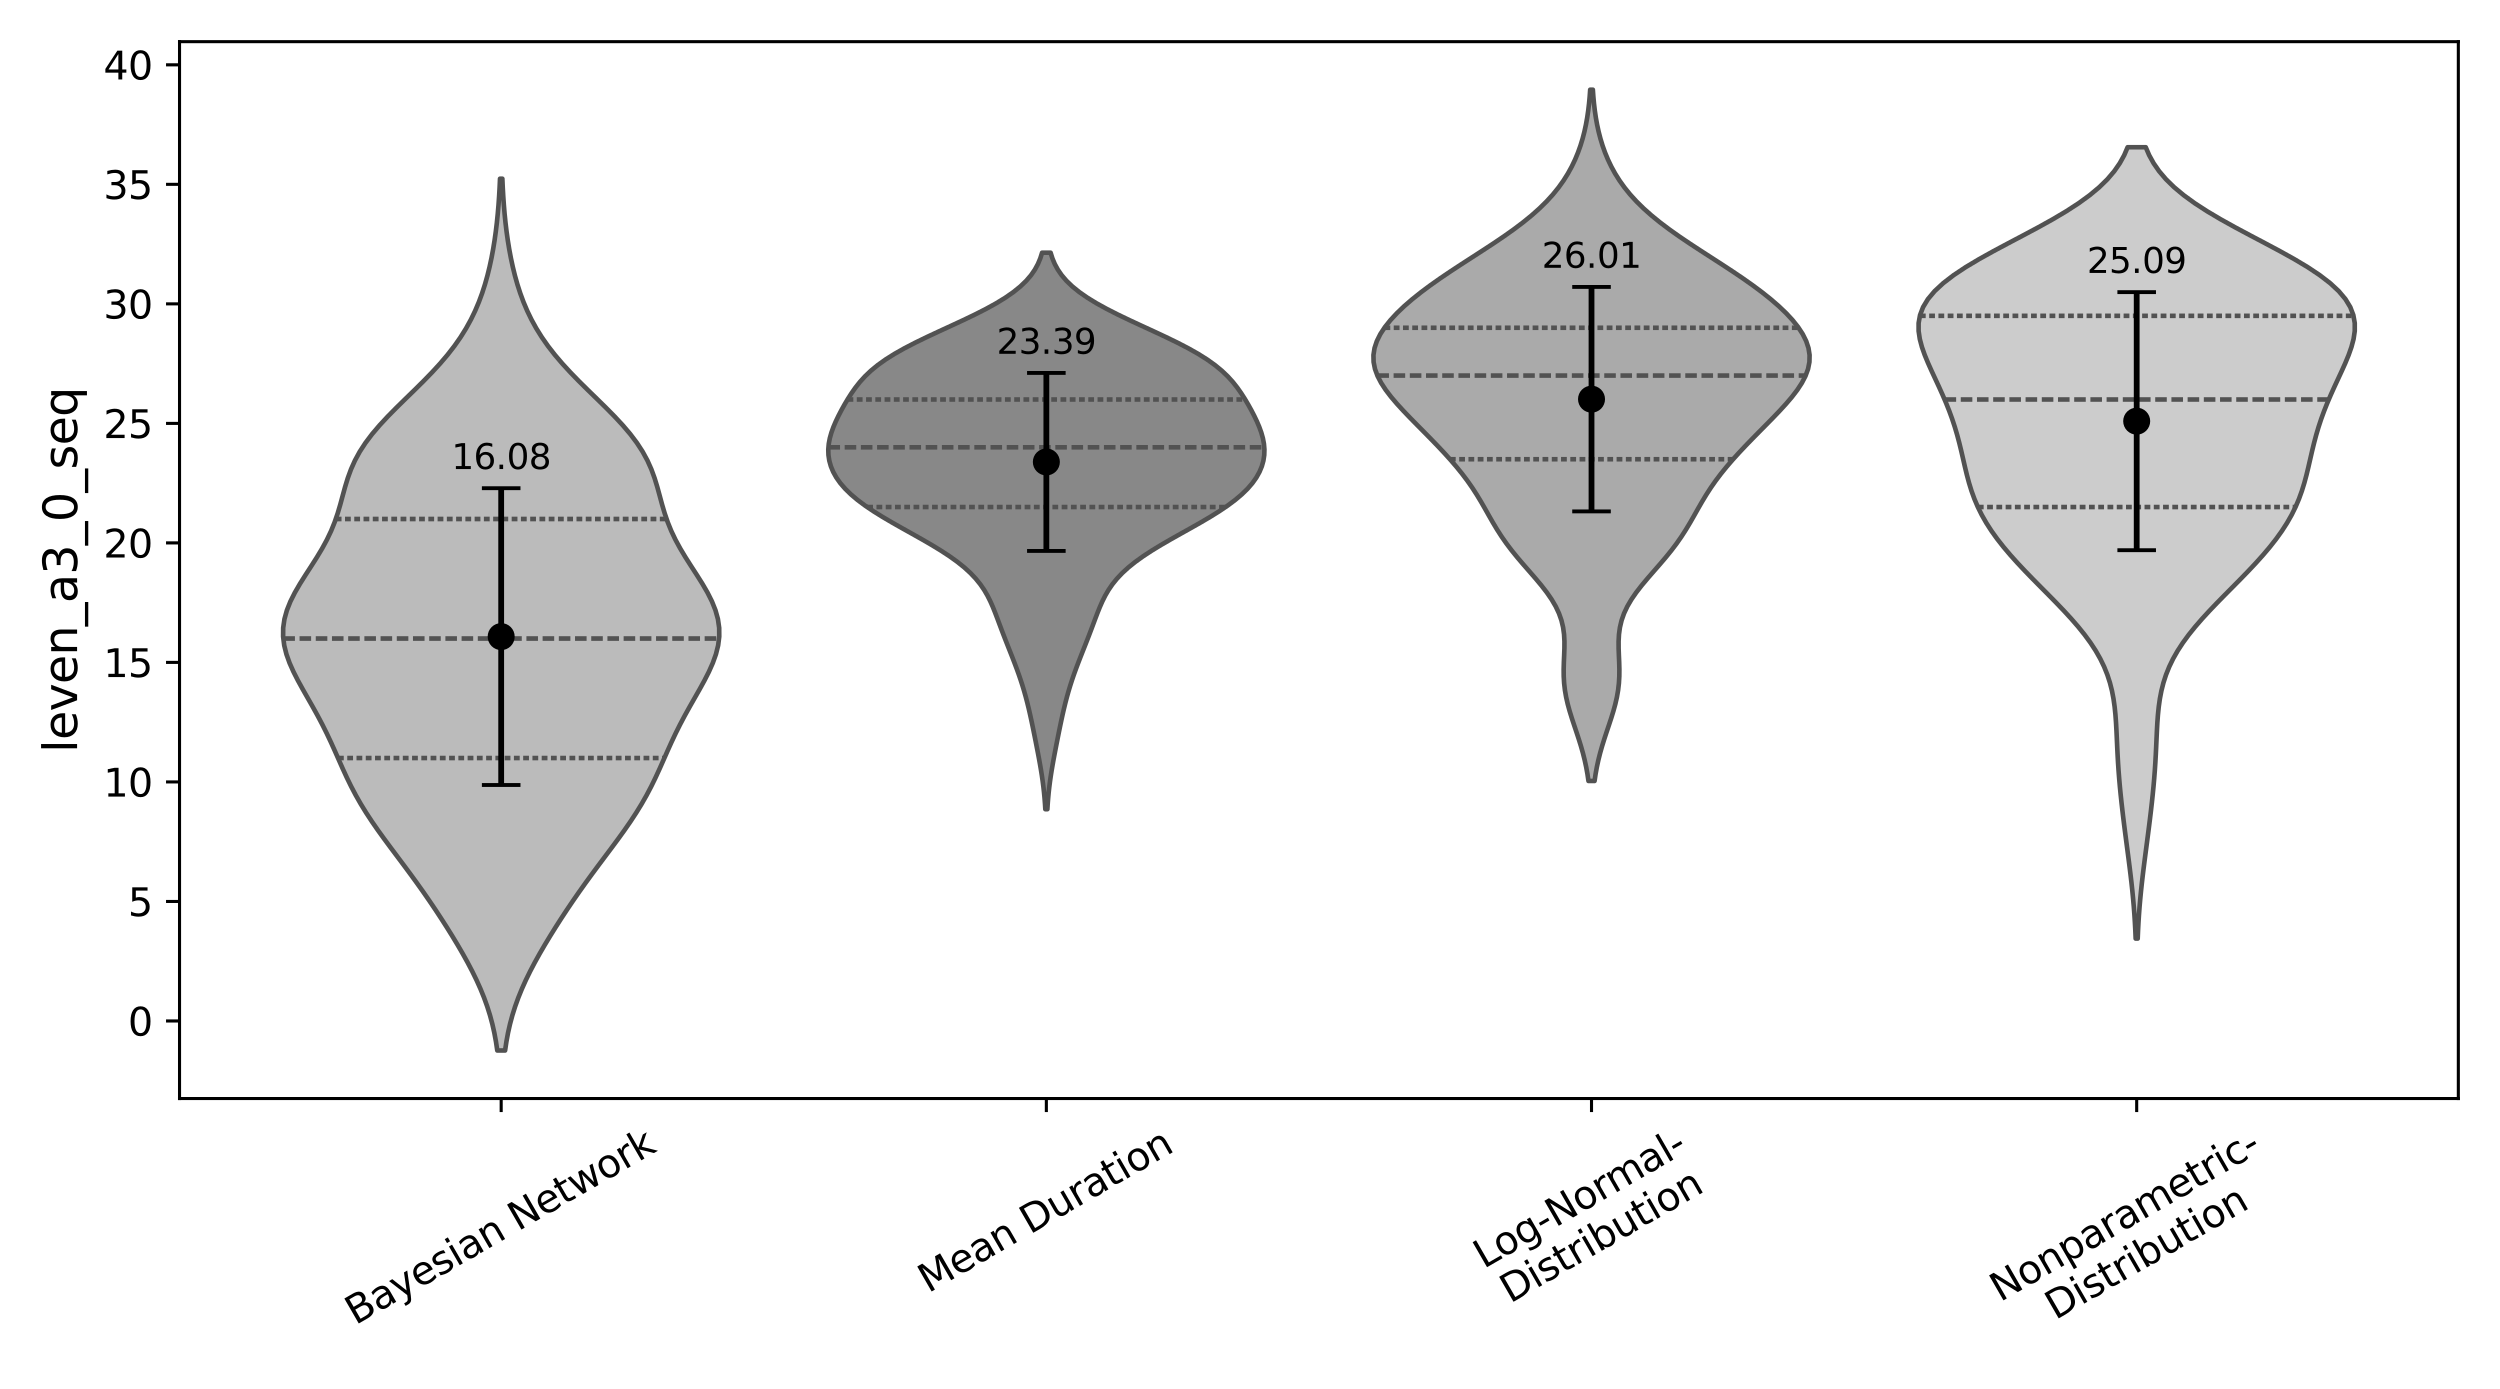 <?xml version="1.0" encoding="utf-8" standalone="no"?>
<!DOCTYPE svg PUBLIC "-//W3C//DTD SVG 1.1//EN"
  "http://www.w3.org/Graphics/SVG/1.1/DTD/svg11.dtd">
<svg xmlns:xlink="http://www.w3.org/1999/xlink" width="648pt" height="360pt" viewBox="0 0 648 360" xmlns="http://www.w3.org/2000/svg" version="1.1">
 <defs>
  <style type="text/css">*{stroke-linejoin: round; stroke-linecap: butt}</style>
 </defs>
 <g id="figure_1">
  <g id="patch_1">
   <path d="M 0 360 
L 648 360 
L 648 0 
L 0 0 
z
" style="fill: #ffffff"/>
  </g>
  <g id="axes_1">
   <g id="patch_2">
    <path d="M 46.535 284.742 
L 637.2 284.742 
L 637.2 10.8 
L 46.535 10.8 
z
" style="fill: #ffffff"/>
   </g>
   <g id="FillBetweenPolyCollection_1">
    <defs>
     <path id="mf33653e1dc" d="M 130.918 -87.71 
L 128.895 -87.71 
L 128.555 -89.993 
L 128.133 -92.275 
L 127.618 -94.558 
L 127.005 -96.84 
L 126.287 -99.122 
L 125.464 -101.405 
L 124.536 -103.687 
L 123.51 -105.97 
L 122.393 -108.252 
L 121.195 -110.535 
L 119.927 -112.817 
L 118.6 -115.1 
L 117.222 -117.382 
L 115.8 -119.665 
L 114.337 -121.947 
L 112.836 -124.23 
L 111.294 -126.512 
L 109.712 -128.795 
L 108.089 -131.077 
L 106.428 -133.359 
L 104.738 -135.642 
L 103.029 -137.924 
L 101.319 -140.207 
L 99.63 -142.489 
L 97.982 -144.772 
L 96.4 -147.054 
L 94.902 -149.337 
L 93.501 -151.619 
L 92.202 -153.902 
L 91.002 -156.184 
L 89.887 -158.467 
L 88.836 -160.749 
L 87.821 -163.032 
L 86.812 -165.314 
L 85.781 -167.596 
L 84.703 -169.879 
L 83.564 -172.161 
L 82.358 -174.444 
L 81.095 -176.726 
L 79.797 -179.009 
L 78.498 -181.291 
L 77.241 -183.574 
L 76.077 -185.856 
L 75.061 -188.139 
L 74.244 -190.421 
L 73.672 -192.704 
L 73.383 -194.986 
L 73.401 -197.269 
L 73.732 -199.551 
L 74.367 -201.833 
L 75.28 -204.116 
L 76.427 -206.398 
L 77.751 -208.681 
L 79.187 -210.963 
L 80.666 -213.246 
L 82.12 -215.528 
L 83.49 -217.811 
L 84.731 -220.093 
L 85.818 -222.376 
L 86.744 -224.658 
L 87.526 -226.941 
L 88.201 -229.223 
L 88.82 -231.506 
L 89.446 -233.788 
L 90.145 -236.07 
L 90.978 -238.353 
L 91.998 -240.635 
L 93.241 -242.918 
L 94.724 -245.2 
L 96.446 -247.483 
L 98.386 -249.765 
L 100.506 -252.048 
L 102.758 -254.33 
L 105.085 -256.613 
L 107.429 -258.895 
L 109.735 -261.178 
L 111.957 -263.46 
L 114.054 -265.743 
L 115.999 -268.025 
L 117.774 -270.307 
L 119.373 -272.59 
L 120.798 -274.872 
L 122.055 -277.155 
L 123.159 -279.437 
L 124.125 -281.72 
L 124.967 -284.002 
L 125.702 -286.285 
L 126.344 -288.567 
L 126.905 -290.85 
L 127.395 -293.132 
L 127.821 -295.415 
L 128.192 -297.697 
L 128.511 -299.98 
L 128.785 -302.262 
L 129.016 -304.544 
L 129.21 -306.827 
L 129.369 -309.109 
L 129.499 -311.392 
L 129.602 -313.674 
L 130.211 -313.674 
L 130.211 -313.674 
L 130.314 -311.392 
L 130.444 -309.109 
L 130.603 -306.827 
L 130.796 -304.544 
L 131.028 -302.262 
L 131.301 -299.98 
L 131.621 -297.697 
L 131.991 -295.415 
L 132.418 -293.132 
L 132.908 -290.85 
L 133.469 -288.567 
L 134.111 -286.285 
L 134.846 -284.002 
L 135.688 -281.72 
L 136.653 -279.437 
L 137.757 -277.155 
L 139.015 -274.872 
L 140.44 -272.59 
L 142.039 -270.307 
L 143.814 -268.025 
L 145.759 -265.743 
L 147.856 -263.46 
L 150.077 -261.178 
L 152.384 -258.895 
L 154.728 -256.613 
L 157.055 -254.33 
L 159.306 -252.048 
L 161.427 -249.765 
L 163.366 -247.483 
L 165.088 -245.2 
L 166.572 -242.918 
L 167.815 -240.635 
L 168.834 -238.353 
L 169.668 -236.07 
L 170.366 -233.788 
L 170.993 -231.506 
L 171.612 -229.223 
L 172.287 -226.941 
L 173.069 -224.658 
L 173.995 -222.376 
L 175.082 -220.093 
L 176.323 -217.811 
L 177.693 -215.528 
L 179.147 -213.246 
L 180.625 -210.963 
L 182.062 -208.681 
L 183.386 -206.398 
L 184.533 -204.116 
L 185.445 -201.833 
L 186.081 -199.551 
L 186.412 -197.269 
L 186.429 -194.986 
L 186.141 -192.704 
L 185.569 -190.421 
L 184.752 -188.139 
L 183.736 -185.856 
L 182.572 -183.574 
L 181.315 -181.291 
L 180.016 -179.009 
L 178.717 -176.726 
L 177.455 -174.444 
L 176.249 -172.161 
L 175.109 -169.879 
L 174.032 -167.596 
L 173.001 -165.314 
L 171.992 -163.032 
L 170.977 -160.749 
L 169.926 -158.467 
L 168.811 -156.184 
L 167.611 -153.902 
L 166.312 -151.619 
L 164.911 -149.337 
L 163.413 -147.054 
L 161.83 -144.772 
L 160.183 -142.489 
L 158.493 -140.207 
L 156.784 -137.924 
L 155.075 -135.642 
L 153.384 -133.359 
L 151.724 -131.077 
L 150.101 -128.795 
L 148.519 -126.512 
L 146.977 -124.23 
L 145.475 -121.947 
L 144.013 -119.665 
L 142.591 -117.382 
L 141.213 -115.1 
L 139.886 -112.817 
L 138.618 -110.535 
L 137.42 -108.252 
L 136.303 -105.97 
L 135.277 -103.687 
L 134.349 -101.405 
L 133.526 -99.122 
L 132.808 -96.84 
L 132.194 -94.558 
L 131.68 -92.275 
L 131.258 -89.993 
L 130.918 -87.71 
z
" style="stroke: #525252; stroke-width: 1.2"/>
    </defs>
    <g clip-path="url(#pf32c256525)">
     <use xlink:href="#mf33653e1dc" x="0" y="360" style="fill: #bbbbbb; stroke: #525252; stroke-width: 1.2"/>
    </g>
   </g>
   <g id="FillBetweenPolyCollection_2">
    <defs>
     <path id="m6923a29f01" d="M 271.48 -150.258 
L 270.948 -150.258 
L 270.856 -151.715 
L 270.742 -153.172 
L 270.605 -154.629 
L 270.443 -156.086 
L 270.256 -157.543 
L 270.046 -159 
L 269.815 -160.457 
L 269.566 -161.914 
L 269.302 -163.371 
L 269.028 -164.828 
L 268.746 -166.285 
L 268.46 -167.742 
L 268.17 -169.199 
L 267.875 -170.656 
L 267.575 -172.113 
L 267.267 -173.57 
L 266.946 -175.027 
L 266.609 -176.484 
L 266.251 -177.941 
L 265.868 -179.397 
L 265.457 -180.854 
L 265.017 -182.311 
L 264.546 -183.768 
L 264.047 -185.225 
L 263.521 -186.682 
L 262.973 -188.139 
L 262.408 -189.596 
L 261.834 -191.053 
L 261.256 -192.51 
L 260.682 -193.967 
L 260.116 -195.424 
L 259.562 -196.881 
L 259.015 -198.338 
L 258.47 -199.795 
L 257.913 -201.252 
L 257.325 -202.709 
L 256.68 -204.166 
L 255.949 -205.623 
L 255.101 -207.08 
L 254.105 -208.536 
L 252.93 -209.993 
L 251.554 -211.45 
L 249.962 -212.907 
L 248.147 -214.364 
L 246.118 -215.821 
L 243.893 -217.278 
L 241.503 -218.735 
L 238.989 -220.192 
L 236.402 -221.649 
L 233.795 -223.106 
L 231.225 -224.563 
L 228.746 -226.02 
L 226.407 -227.477 
L 224.246 -228.934 
L 222.293 -230.391 
L 220.565 -231.848 
L 219.072 -233.305 
L 217.812 -234.762 
L 216.78 -236.219 
L 215.967 -237.676 
L 215.362 -239.132 
L 214.954 -240.589 
L 214.734 -242.046 
L 214.691 -243.503 
L 214.814 -244.96 
L 215.088 -246.417 
L 215.499 -247.874 
L 216.025 -249.331 
L 216.647 -250.788 
L 217.345 -252.245 
L 218.103 -253.702 
L 218.912 -255.159 
L 219.776 -256.616 
L 220.707 -258.073 
L 221.731 -259.53 
L 222.882 -260.987 
L 224.201 -262.444 
L 225.729 -263.901 
L 227.5 -265.358 
L 229.539 -266.815 
L 231.853 -268.272 
L 234.432 -269.728 
L 237.245 -271.185 
L 240.242 -272.642 
L 243.361 -274.099 
L 246.528 -275.556 
L 249.665 -277.013 
L 252.7 -278.47 
L 255.564 -279.927 
L 258.206 -281.384 
L 260.585 -282.841 
L 262.679 -284.298 
L 264.481 -285.755 
L 265.997 -287.212 
L 267.245 -288.669 
L 268.249 -290.126 
L 269.039 -291.583 
L 269.649 -293.04 
L 270.108 -294.497 
L 272.319 -294.497 
L 272.319 -294.497 
L 272.779 -293.04 
L 273.388 -291.583 
L 274.179 -290.126 
L 275.183 -288.669 
L 276.43 -287.212 
L 277.946 -285.755 
L 279.748 -284.298 
L 281.842 -282.841 
L 284.222 -281.384 
L 286.863 -279.927 
L 289.728 -278.47 
L 292.762 -277.013 
L 295.9 -275.556 
L 299.066 -274.099 
L 302.185 -272.642 
L 305.183 -271.185 
L 307.996 -269.728 
L 310.575 -268.272 
L 312.889 -266.815 
L 314.928 -265.358 
L 316.699 -263.901 
L 318.226 -262.444 
L 319.546 -260.987 
L 320.697 -259.53 
L 321.721 -258.073 
L 322.652 -256.616 
L 323.515 -255.159 
L 324.325 -253.702 
L 325.083 -252.245 
L 325.78 -250.788 
L 326.402 -249.331 
L 326.929 -247.874 
L 327.339 -246.417 
L 327.614 -244.96 
L 327.737 -243.503 
L 327.694 -242.046 
L 327.473 -240.589 
L 327.066 -239.132 
L 326.46 -237.676 
L 325.647 -236.219 
L 324.615 -234.762 
L 323.356 -233.305 
L 321.862 -231.848 
L 320.135 -230.391 
L 318.182 -228.934 
L 316.021 -227.477 
L 313.681 -226.02 
L 311.203 -224.563 
L 308.633 -223.106 
L 306.026 -221.649 
L 303.438 -220.192 
L 300.924 -218.735 
L 298.534 -217.278 
L 296.309 -215.821 
L 294.28 -214.364 
L 292.466 -212.907 
L 290.874 -211.45 
L 289.498 -209.993 
L 288.323 -208.536 
L 287.326 -207.08 
L 286.478 -205.623 
L 285.748 -204.166 
L 285.103 -202.709 
L 284.514 -201.252 
L 283.957 -199.795 
L 283.412 -198.338 
L 282.866 -196.881 
L 282.311 -195.424 
L 281.746 -193.967 
L 281.172 -192.51 
L 280.594 -191.053 
L 280.019 -189.596 
L 279.455 -188.139 
L 278.907 -186.682 
L 278.381 -185.225 
L 277.881 -183.768 
L 277.411 -182.311 
L 276.971 -180.854 
L 276.56 -179.397 
L 276.177 -177.941 
L 275.819 -176.484 
L 275.481 -175.027 
L 275.161 -173.57 
L 274.852 -172.113 
L 274.552 -170.656 
L 274.258 -169.199 
L 273.968 -167.742 
L 273.681 -166.285 
L 273.4 -164.828 
L 273.125 -163.371 
L 272.862 -161.914 
L 272.612 -160.457 
L 272.381 -159 
L 272.171 -157.543 
L 271.985 -156.086 
L 271.823 -154.629 
L 271.685 -153.172 
L 271.571 -151.715 
L 271.48 -150.258 
z
" style="stroke: #525252; stroke-width: 1.2"/>
    </defs>
    <g clip-path="url(#pf32c256525)">
     <use xlink:href="#m6923a29f01" x="0" y="360" style="fill: #888888; stroke: #525252; stroke-width: 1.2"/>
    </g>
   </g>
   <g id="FillBetweenPolyCollection_3">
    <defs>
     <path id="m096691a1d7" d="M 413.311 -157.573 
L 411.732 -157.573 
L 411.464 -159.383 
L 411.136 -161.193 
L 410.744 -163.003 
L 410.288 -164.813 
L 409.774 -166.623 
L 409.212 -168.432 
L 408.617 -170.242 
L 408.01 -172.052 
L 407.413 -173.862 
L 406.854 -175.672 
L 406.357 -177.482 
L 405.943 -179.292 
L 405.629 -181.101 
L 405.421 -182.911 
L 405.316 -184.721 
L 405.302 -186.531 
L 405.351 -188.341 
L 405.429 -190.151 
L 405.495 -191.96 
L 405.502 -193.77 
L 405.403 -195.58 
L 405.156 -197.39 
L 404.726 -199.2 
L 404.089 -201.01 
L 403.238 -202.82 
L 402.177 -204.629 
L 400.928 -206.439 
L 399.525 -208.249 
L 398.012 -210.059 
L 396.44 -211.869 
L 394.859 -213.679 
L 393.316 -215.488 
L 391.848 -217.298 
L 390.477 -219.108 
L 389.213 -220.918 
L 388.048 -222.728 
L 386.963 -224.538 
L 385.929 -226.347 
L 384.909 -228.157 
L 383.868 -229.967 
L 382.774 -231.777 
L 381.603 -233.587 
L 380.337 -235.397 
L 378.97 -237.207 
L 377.503 -239.016 
L 375.945 -240.826 
L 374.308 -242.636 
L 372.605 -244.446 
L 370.855 -246.256 
L 369.074 -248.066 
L 367.283 -249.875 
L 365.506 -251.685 
L 363.771 -253.495 
L 362.113 -255.305 
L 360.57 -257.115 
L 359.185 -258.925 
L 358.001 -260.735 
L 357.061 -262.544 
L 356.397 -264.354 
L 356.038 -266.164 
L 355.998 -267.974 
L 356.281 -269.784 
L 356.881 -271.594 
L 357.782 -273.403 
L 358.965 -275.213 
L 360.407 -277.023 
L 362.086 -278.833 
L 363.98 -280.643 
L 366.072 -282.453 
L 368.343 -284.263 
L 370.773 -286.072 
L 373.342 -287.882 
L 376.023 -289.692 
L 378.782 -291.502 
L 381.584 -293.312 
L 384.386 -295.122 
L 387.146 -296.931 
L 389.822 -298.741 
L 392.375 -300.551 
L 394.775 -302.361 
L 396.999 -304.171 
L 399.034 -305.981 
L 400.874 -307.791 
L 402.522 -309.6 
L 403.985 -311.41 
L 405.278 -313.22 
L 406.412 -315.03 
L 407.405 -316.84 
L 408.269 -318.65 
L 409.017 -320.459 
L 409.663 -322.269 
L 410.215 -324.079 
L 410.683 -325.889 
L 411.075 -327.699 
L 411.4 -329.509 
L 411.665 -331.319 
L 411.878 -333.128 
L 412.046 -334.938 
L 412.176 -336.748 
L 412.867 -336.748 
L 412.867 -336.748 
L 412.997 -334.938 
L 413.165 -333.128 
L 413.378 -331.319 
L 413.643 -329.509 
L 413.967 -327.699 
L 414.36 -325.889 
L 414.828 -324.079 
L 415.38 -322.269 
L 416.025 -320.459 
L 416.774 -318.65 
L 417.638 -316.84 
L 418.63 -315.03 
L 419.765 -313.22 
L 421.057 -311.41 
L 422.521 -309.6 
L 424.168 -307.791 
L 426.008 -305.981 
L 428.043 -304.171 
L 430.267 -302.361 
L 432.668 -300.551 
L 435.221 -298.741 
L 437.896 -296.931 
L 440.656 -295.122 
L 443.458 -293.312 
L 446.26 -291.502 
L 449.02 -289.692 
L 451.7 -287.882 
L 454.269 -286.072 
L 456.7 -284.263 
L 458.971 -282.453 
L 461.062 -280.643 
L 462.957 -278.833 
L 464.635 -277.023 
L 466.077 -275.213 
L 467.26 -273.403 
L 468.161 -271.594 
L 468.761 -269.784 
L 469.044 -267.974 
L 469.004 -266.164 
L 468.645 -264.354 
L 467.982 -262.544 
L 467.041 -260.735 
L 465.858 -258.925 
L 464.473 -257.115 
L 462.93 -255.305 
L 461.271 -253.495 
L 459.537 -251.685 
L 457.76 -249.875 
L 455.969 -248.066 
L 454.188 -246.256 
L 452.437 -244.446 
L 450.735 -242.636 
L 449.097 -240.826 
L 447.539 -239.016 
L 446.073 -237.207 
L 444.706 -235.397 
L 443.44 -233.587 
L 442.268 -231.777 
L 441.174 -229.967 
L 440.133 -228.157 
L 439.114 -226.347 
L 438.079 -224.538 
L 436.994 -222.728 
L 435.83 -220.918 
L 434.566 -219.108 
L 433.195 -217.298 
L 431.726 -215.488 
L 430.183 -213.679 
L 428.602 -211.869 
L 427.03 -210.059 
L 425.517 -208.249 
L 424.114 -206.439 
L 422.865 -204.629 
L 421.804 -202.82 
L 420.953 -201.01 
L 420.317 -199.2 
L 419.887 -197.39 
L 419.64 -195.58 
L 419.541 -193.77 
L 419.547 -191.96 
L 419.613 -190.151 
L 419.692 -188.341 
L 419.741 -186.531 
L 419.726 -184.721 
L 419.622 -182.911 
L 419.414 -181.101 
L 419.099 -179.292 
L 418.686 -177.482 
L 418.188 -175.672 
L 417.629 -173.862 
L 417.033 -172.052 
L 416.425 -170.242 
L 415.831 -168.432 
L 415.268 -166.623 
L 414.754 -164.813 
L 414.299 -163.003 
L 413.907 -161.193 
L 413.578 -159.383 
L 413.311 -157.573 
z
" style="stroke: #525252; stroke-width: 1.2"/>
    </defs>
    <g clip-path="url(#pf32c256525)">
     <use xlink:href="#m096691a1d7" x="0" y="360" style="fill: #aaaaaa; stroke: #525252; stroke-width: 1.2"/>
    </g>
   </g>
   <g id="FillBetweenPolyCollection_4">
    <defs>
     <path id="m8b7575e851" d="M 554.092 -116.723 
L 553.565 -116.723 
L 553.476 -118.795 
L 553.366 -120.867 
L 553.233 -122.939 
L 553.077 -125.01 
L 552.897 -127.082 
L 552.695 -129.154 
L 552.473 -131.226 
L 552.232 -133.298 
L 551.978 -135.37 
L 551.714 -137.442 
L 551.444 -139.513 
L 551.173 -141.585 
L 550.903 -143.657 
L 550.637 -145.729 
L 550.379 -147.801 
L 550.132 -149.873 
L 549.896 -151.944 
L 549.676 -154.016 
L 549.474 -156.088 
L 549.292 -158.16 
L 549.132 -160.232 
L 548.994 -162.304 
L 548.877 -164.376 
L 548.776 -166.447 
L 548.683 -168.519 
L 548.587 -170.591 
L 548.473 -172.663 
L 548.321 -174.735 
L 548.11 -176.807 
L 547.817 -178.879 
L 547.42 -180.95 
L 546.896 -183.022 
L 546.227 -185.094 
L 545.396 -187.166 
L 544.394 -189.238 
L 543.217 -191.31 
L 541.865 -193.381 
L 540.349 -195.453 
L 538.681 -197.525 
L 536.883 -199.597 
L 534.979 -201.669 
L 532.996 -203.741 
L 530.962 -205.813 
L 528.908 -207.884 
L 526.862 -209.956 
L 524.853 -212.028 
L 522.907 -214.1 
L 521.047 -216.172 
L 519.295 -218.244 
L 517.669 -220.316 
L 516.184 -222.387 
L 514.85 -224.459 
L 513.671 -226.531 
L 512.646 -228.603 
L 511.766 -230.675 
L 511.016 -232.747 
L 510.375 -234.819 
L 509.817 -236.89 
L 509.315 -238.962 
L 508.838 -241.034 
L 508.359 -243.106 
L 507.853 -245.178 
L 507.301 -247.25 
L 506.687 -249.321 
L 506.004 -251.393 
L 505.249 -253.465 
L 504.423 -255.537 
L 503.537 -257.609 
L 502.604 -259.681 
L 501.643 -261.753 
L 500.681 -263.824 
L 499.752 -265.896 
L 498.896 -267.968 
L 498.165 -270.04 
L 497.614 -272.112 
L 497.307 -274.184 
L 497.306 -276.256 
L 497.674 -278.327 
L 498.464 -280.399 
L 499.72 -282.471 
L 501.463 -284.543 
L 503.695 -286.615 
L 506.394 -288.687 
L 509.511 -290.759 
L 512.977 -292.83 
L 516.702 -294.902 
L 520.584 -296.974 
L 524.516 -299.046 
L 528.393 -301.118 
L 532.118 -303.19 
L 535.607 -305.261 
L 538.798 -307.333 
L 541.647 -309.405 
L 544.131 -311.477 
L 546.248 -313.549 
L 548.011 -315.621 
L 549.447 -317.693 
L 550.591 -319.764 
L 551.481 -321.836 
L 556.176 -321.836 
L 556.176 -321.836 
L 557.067 -319.764 
L 558.21 -317.693 
L 559.646 -315.621 
L 561.409 -313.549 
L 563.526 -311.477 
L 566.011 -309.405 
L 568.859 -307.333 
L 572.05 -305.261 
L 575.54 -303.19 
L 579.264 -301.118 
L 583.141 -299.046 
L 587.073 -296.974 
L 590.956 -294.902 
L 594.68 -292.83 
L 598.146 -290.759 
L 601.263 -288.687 
L 603.962 -286.615 
L 606.194 -284.543 
L 607.937 -282.471 
L 609.193 -280.399 
L 609.984 -278.327 
L 610.352 -276.256 
L 610.351 -274.184 
L 610.043 -272.112 
L 609.492 -270.04 
L 608.761 -267.968 
L 607.906 -265.896 
L 606.976 -263.824 
L 606.014 -261.753 
L 605.053 -259.681 
L 604.12 -257.609 
L 603.234 -255.537 
L 602.409 -253.465 
L 601.653 -251.393 
L 600.97 -249.321 
L 600.356 -247.25 
L 599.804 -245.178 
L 599.298 -243.106 
L 598.819 -241.034 
L 598.342 -238.962 
L 597.84 -236.89 
L 597.282 -234.819 
L 596.641 -232.747 
L 595.891 -230.675 
L 595.011 -228.603 
L 593.986 -226.531 
L 592.807 -224.459 
L 591.473 -222.387 
L 589.988 -220.316 
L 588.362 -218.244 
L 586.61 -216.172 
L 584.75 -214.1 
L 582.804 -212.028 
L 580.795 -209.956 
L 578.749 -207.884 
L 576.695 -205.813 
L 574.662 -203.741 
L 572.678 -201.669 
L 570.774 -199.597 
L 568.976 -197.525 
L 567.309 -195.453 
L 565.792 -193.381 
L 564.441 -191.31 
L 563.263 -189.238 
L 562.261 -187.166 
L 561.43 -185.094 
L 560.761 -183.022 
L 560.237 -180.95 
L 559.84 -178.879 
L 559.548 -176.807 
L 559.337 -174.735 
L 559.184 -172.663 
L 559.07 -170.591 
L 558.974 -168.519 
L 558.881 -166.447 
L 558.78 -164.376 
L 558.663 -162.304 
L 558.525 -160.232 
L 558.365 -158.16 
L 558.183 -156.088 
L 557.981 -154.016 
L 557.761 -151.944 
L 557.526 -149.873 
L 557.278 -147.801 
L 557.02 -145.729 
L 556.755 -143.657 
L 556.485 -141.585 
L 556.213 -139.513 
L 555.943 -137.442 
L 555.679 -135.37 
L 555.425 -133.298 
L 555.185 -131.226 
L 554.962 -129.154 
L 554.76 -127.082 
L 554.58 -125.01 
L 554.424 -122.939 
L 554.292 -120.867 
L 554.182 -118.795 
L 554.092 -116.723 
z
" style="stroke: #525252; stroke-width: 1.2"/>
    </defs>
    <g clip-path="url(#pf32c256525)">
     <use xlink:href="#m8b7575e851" x="0" y="360" style="fill: #cccccc; stroke: #525252; stroke-width: 1.2"/>
    </g>
   </g>
   <g id="matplotlib.axis_1">
    <g id="xtick_1">
     <g id="line2d_1">
      <defs>
       <path id="m0ab324530c" d="M 0 0 
L 0 3.5 
" style="stroke: #000000; stroke-width: 0.8"/>
      </defs>
      <g>
       <use xlink:href="#m0ab324530c" x="129.906" y="284.742" style="stroke: #000000; stroke-width: 0.8"/>
      </g>
     </g>
     <g id="text_1">
      <!-- Bayesian Network -->
      <g transform="translate(92.122 343.545) rotate(-30) scale(0.1 -0.1)">
       <defs>
        <path id="DejaVuSans-42" d="M 1259 2228 
L 1259 519 
L 2272 519 
Q 2781 519 3026 730 
Q 3272 941 3272 1375 
Q 3272 1813 3026 2020 
Q 2781 2228 2272 2228 
L 1259 2228 
z
M 1259 4147 
L 1259 2741 
L 2194 2741 
Q 2656 2741 2882 2914 
Q 3109 3088 3109 3444 
Q 3109 3797 2882 3972 
Q 2656 4147 2194 4147 
L 1259 4147 
z
M 628 4666 
L 2241 4666 
Q 2963 4666 3353 4366 
Q 3744 4066 3744 3513 
Q 3744 3084 3544 2831 
Q 3344 2578 2956 2516 
Q 3422 2416 3680 2098 
Q 3938 1781 3938 1306 
Q 3938 681 3513 340 
Q 3088 0 2303 0 
L 628 0 
L 628 4666 
z
" transform="scale(0.016)"/>
        <path id="DejaVuSans-61" d="M 2194 1759 
Q 1497 1759 1228 1600 
Q 959 1441 959 1056 
Q 959 750 1161 570 
Q 1363 391 1709 391 
Q 2188 391 2477 730 
Q 2766 1069 2766 1631 
L 2766 1759 
L 2194 1759 
z
M 3341 1997 
L 3341 0 
L 2766 0 
L 2766 531 
Q 2569 213 2275 61 
Q 1981 -91 1556 -91 
Q 1019 -91 701 211 
Q 384 513 384 1019 
Q 384 1609 779 1909 
Q 1175 2209 1959 2209 
L 2766 2209 
L 2766 2266 
Q 2766 2663 2505 2880 
Q 2244 3097 1772 3097 
Q 1472 3097 1187 3025 
Q 903 2953 641 2809 
L 641 3341 
Q 956 3463 1253 3523 
Q 1550 3584 1831 3584 
Q 2591 3584 2966 3190 
Q 3341 2797 3341 1997 
z
" transform="scale(0.016)"/>
        <path id="DejaVuSans-79" d="M 2059 -325 
Q 1816 -950 1584 -1140 
Q 1353 -1331 966 -1331 
L 506 -1331 
L 506 -850 
L 844 -850 
Q 1081 -850 1212 -737 
Q 1344 -625 1503 -206 
L 1606 56 
L 191 3500 
L 800 3500 
L 1894 763 
L 2988 3500 
L 3597 3500 
L 2059 -325 
z
" transform="scale(0.016)"/>
        <path id="DejaVuSans-65" d="M 3597 1894 
L 3597 1613 
L 953 1613 
Q 991 1019 1311 708 
Q 1631 397 2203 397 
Q 2534 397 2845 478 
Q 3156 559 3463 722 
L 3463 178 
Q 3153 47 2828 -22 
Q 2503 -91 2169 -91 
Q 1331 -91 842 396 
Q 353 884 353 1716 
Q 353 2575 817 3079 
Q 1281 3584 2069 3584 
Q 2775 3584 3186 3129 
Q 3597 2675 3597 1894 
z
M 3022 2063 
Q 3016 2534 2758 2815 
Q 2500 3097 2075 3097 
Q 1594 3097 1305 2825 
Q 1016 2553 972 2059 
L 3022 2063 
z
" transform="scale(0.016)"/>
        <path id="DejaVuSans-73" d="M 2834 3397 
L 2834 2853 
Q 2591 2978 2328 3040 
Q 2066 3103 1784 3103 
Q 1356 3103 1142 2972 
Q 928 2841 928 2578 
Q 928 2378 1081 2264 
Q 1234 2150 1697 2047 
L 1894 2003 
Q 2506 1872 2764 1633 
Q 3022 1394 3022 966 
Q 3022 478 2636 193 
Q 2250 -91 1575 -91 
Q 1294 -91 989 -36 
Q 684 19 347 128 
L 347 722 
Q 666 556 975 473 
Q 1284 391 1588 391 
Q 1994 391 2212 530 
Q 2431 669 2431 922 
Q 2431 1156 2273 1281 
Q 2116 1406 1581 1522 
L 1381 1569 
Q 847 1681 609 1914 
Q 372 2147 372 2553 
Q 372 3047 722 3315 
Q 1072 3584 1716 3584 
Q 2034 3584 2315 3537 
Q 2597 3491 2834 3397 
z
" transform="scale(0.016)"/>
        <path id="DejaVuSans-69" d="M 603 3500 
L 1178 3500 
L 1178 0 
L 603 0 
L 603 3500 
z
M 603 4863 
L 1178 4863 
L 1178 4134 
L 603 4134 
L 603 4863 
z
" transform="scale(0.016)"/>
        <path id="DejaVuSans-6e" d="M 3513 2113 
L 3513 0 
L 2938 0 
L 2938 2094 
Q 2938 2591 2744 2837 
Q 2550 3084 2163 3084 
Q 1697 3084 1428 2787 
Q 1159 2491 1159 1978 
L 1159 0 
L 581 0 
L 581 3500 
L 1159 3500 
L 1159 2956 
Q 1366 3272 1645 3428 
Q 1925 3584 2291 3584 
Q 2894 3584 3203 3211 
Q 3513 2838 3513 2113 
z
" transform="scale(0.016)"/>
        <path id="DejaVuSans-20" transform="scale(0.016)"/>
        <path id="DejaVuSans-4e" d="M 628 4666 
L 1478 4666 
L 3547 763 
L 3547 4666 
L 4159 4666 
L 4159 0 
L 3309 0 
L 1241 3903 
L 1241 0 
L 628 0 
L 628 4666 
z
" transform="scale(0.016)"/>
        <path id="DejaVuSans-74" d="M 1172 4494 
L 1172 3500 
L 2356 3500 
L 2356 3053 
L 1172 3053 
L 1172 1153 
Q 1172 725 1289 603 
Q 1406 481 1766 481 
L 2356 481 
L 2356 0 
L 1766 0 
Q 1100 0 847 248 
Q 594 497 594 1153 
L 594 3053 
L 172 3053 
L 172 3500 
L 594 3500 
L 594 4494 
L 1172 4494 
z
" transform="scale(0.016)"/>
        <path id="DejaVuSans-77" d="M 269 3500 
L 844 3500 
L 1563 769 
L 2278 3500 
L 2956 3500 
L 3675 769 
L 4391 3500 
L 4966 3500 
L 4050 0 
L 3372 0 
L 2619 2869 
L 1863 0 
L 1184 0 
L 269 3500 
z
" transform="scale(0.016)"/>
        <path id="DejaVuSans-6f" d="M 1959 3097 
Q 1497 3097 1228 2736 
Q 959 2375 959 1747 
Q 959 1119 1226 758 
Q 1494 397 1959 397 
Q 2419 397 2687 759 
Q 2956 1122 2956 1747 
Q 2956 2369 2687 2733 
Q 2419 3097 1959 3097 
z
M 1959 3584 
Q 2709 3584 3137 3096 
Q 3566 2609 3566 1747 
Q 3566 888 3137 398 
Q 2709 -91 1959 -91 
Q 1206 -91 779 398 
Q 353 888 353 1747 
Q 353 2609 779 3096 
Q 1206 3584 1959 3584 
z
" transform="scale(0.016)"/>
        <path id="DejaVuSans-72" d="M 2631 2963 
Q 2534 3019 2420 3045 
Q 2306 3072 2169 3072 
Q 1681 3072 1420 2755 
Q 1159 2438 1159 1844 
L 1159 0 
L 581 0 
L 581 3500 
L 1159 3500 
L 1159 2956 
Q 1341 3275 1631 3429 
Q 1922 3584 2338 3584 
Q 2397 3584 2469 3576 
Q 2541 3569 2628 3553 
L 2631 2963 
z
" transform="scale(0.016)"/>
        <path id="DejaVuSans-6b" d="M 581 4863 
L 1159 4863 
L 1159 1991 
L 2875 3500 
L 3609 3500 
L 1753 1863 
L 3688 0 
L 2938 0 
L 1159 1709 
L 1159 0 
L 581 0 
L 581 4863 
z
" transform="scale(0.016)"/>
       </defs>
       <use xlink:href="#DejaVuSans-42"/>
       <use xlink:href="#DejaVuSans-61" transform="translate(68.604 0)"/>
       <use xlink:href="#DejaVuSans-79" transform="translate(129.883 0)"/>
       <use xlink:href="#DejaVuSans-65" transform="translate(189.062 0)"/>
       <use xlink:href="#DejaVuSans-73" transform="translate(250.586 0)"/>
       <use xlink:href="#DejaVuSans-69" transform="translate(302.686 0)"/>
       <use xlink:href="#DejaVuSans-61" transform="translate(330.469 0)"/>
       <use xlink:href="#DejaVuSans-6e" transform="translate(391.748 0)"/>
       <use xlink:href="#DejaVuSans-20" transform="translate(455.127 0)"/>
       <use xlink:href="#DejaVuSans-4e" transform="translate(486.914 0)"/>
       <use xlink:href="#DejaVuSans-65" transform="translate(561.719 0)"/>
       <use xlink:href="#DejaVuSans-74" transform="translate(623.242 0)"/>
       <use xlink:href="#DejaVuSans-77" transform="translate(662.451 0)"/>
       <use xlink:href="#DejaVuSans-6f" transform="translate(744.238 0)"/>
       <use xlink:href="#DejaVuSans-72" transform="translate(805.42 0)"/>
       <use xlink:href="#DejaVuSans-6b" transform="translate(846.533 0)"/>
      </g>
     </g>
    </g>
    <g id="xtick_2">
     <g id="line2d_2">
      <g>
       <use xlink:href="#m0ab324530c" x="271.214" y="284.742" style="stroke: #000000; stroke-width: 0.8"/>
      </g>
     </g>
     <g id="text_2">
      <!-- Mean Duration -->
      <g transform="translate(240.613 335.25) rotate(-30) scale(0.1 -0.1)">
       <defs>
        <path id="DejaVuSans-4d" d="M 628 4666 
L 1569 4666 
L 2759 1491 
L 3956 4666 
L 4897 4666 
L 4897 0 
L 4281 0 
L 4281 4097 
L 3078 897 
L 2444 897 
L 1241 4097 
L 1241 0 
L 628 0 
L 628 4666 
z
" transform="scale(0.016)"/>
        <path id="DejaVuSans-44" d="M 1259 4147 
L 1259 519 
L 2022 519 
Q 2988 519 3436 956 
Q 3884 1394 3884 2338 
Q 3884 3275 3436 3711 
Q 2988 4147 2022 4147 
L 1259 4147 
z
M 628 4666 
L 1925 4666 
Q 3281 4666 3915 4102 
Q 4550 3538 4550 2338 
Q 4550 1131 3912 565 
Q 3275 0 1925 0 
L 628 0 
L 628 4666 
z
" transform="scale(0.016)"/>
        <path id="DejaVuSans-75" d="M 544 1381 
L 544 3500 
L 1119 3500 
L 1119 1403 
Q 1119 906 1312 657 
Q 1506 409 1894 409 
Q 2359 409 2629 706 
Q 2900 1003 2900 1516 
L 2900 3500 
L 3475 3500 
L 3475 0 
L 2900 0 
L 2900 538 
Q 2691 219 2414 64 
Q 2138 -91 1772 -91 
Q 1169 -91 856 284 
Q 544 659 544 1381 
z
M 1991 3584 
L 1991 3584 
z
" transform="scale(0.016)"/>
       </defs>
       <use xlink:href="#DejaVuSans-4d"/>
       <use xlink:href="#DejaVuSans-65" transform="translate(86.279 0)"/>
       <use xlink:href="#DejaVuSans-61" transform="translate(147.803 0)"/>
       <use xlink:href="#DejaVuSans-6e" transform="translate(209.082 0)"/>
       <use xlink:href="#DejaVuSans-20" transform="translate(272.461 0)"/>
       <use xlink:href="#DejaVuSans-44" transform="translate(304.248 0)"/>
       <use xlink:href="#DejaVuSans-75" transform="translate(381.25 0)"/>
       <use xlink:href="#DejaVuSans-72" transform="translate(444.629 0)"/>
       <use xlink:href="#DejaVuSans-61" transform="translate(485.742 0)"/>
       <use xlink:href="#DejaVuSans-74" transform="translate(547.021 0)"/>
       <use xlink:href="#DejaVuSans-69" transform="translate(586.23 0)"/>
       <use xlink:href="#DejaVuSans-6f" transform="translate(614.014 0)"/>
       <use xlink:href="#DejaVuSans-6e" transform="translate(675.195 0)"/>
      </g>
     </g>
    </g>
    <g id="xtick_3">
     <g id="line2d_3">
      <g>
       <use xlink:href="#m0ab324530c" x="412.521" y="284.742" style="stroke: #000000; stroke-width: 0.8"/>
      </g>
     </g>
     <g id="text_3">
      <!-- Log-Normal- -->
      <g transform="translate(384.574 328.953) rotate(-30) scale(0.1 -0.1)">
       <defs>
        <path id="DejaVuSans-4c" d="M 628 4666 
L 1259 4666 
L 1259 531 
L 3531 531 
L 3531 0 
L 628 0 
L 628 4666 
z
" transform="scale(0.016)"/>
        <path id="DejaVuSans-67" d="M 2906 1791 
Q 2906 2416 2648 2759 
Q 2391 3103 1925 3103 
Q 1463 3103 1205 2759 
Q 947 2416 947 1791 
Q 947 1169 1205 825 
Q 1463 481 1925 481 
Q 2391 481 2648 825 
Q 2906 1169 2906 1791 
z
M 3481 434 
Q 3481 -459 3084 -895 
Q 2688 -1331 1869 -1331 
Q 1566 -1331 1297 -1286 
Q 1028 -1241 775 -1147 
L 775 -588 
Q 1028 -725 1275 -790 
Q 1522 -856 1778 -856 
Q 2344 -856 2625 -561 
Q 2906 -266 2906 331 
L 2906 616 
Q 2728 306 2450 153 
Q 2172 0 1784 0 
Q 1141 0 747 490 
Q 353 981 353 1791 
Q 353 2603 747 3093 
Q 1141 3584 1784 3584 
Q 2172 3584 2450 3431 
Q 2728 3278 2906 2969 
L 2906 3500 
L 3481 3500 
L 3481 434 
z
" transform="scale(0.016)"/>
        <path id="DejaVuSans-2d" d="M 313 2009 
L 1997 2009 
L 1997 1497 
L 313 1497 
L 313 2009 
z
" transform="scale(0.016)"/>
        <path id="DejaVuSans-6d" d="M 3328 2828 
Q 3544 3216 3844 3400 
Q 4144 3584 4550 3584 
Q 5097 3584 5394 3201 
Q 5691 2819 5691 2113 
L 5691 0 
L 5113 0 
L 5113 2094 
Q 5113 2597 4934 2840 
Q 4756 3084 4391 3084 
Q 3944 3084 3684 2787 
Q 3425 2491 3425 1978 
L 3425 0 
L 2847 0 
L 2847 2094 
Q 2847 2600 2669 2842 
Q 2491 3084 2119 3084 
Q 1678 3084 1418 2786 
Q 1159 2488 1159 1978 
L 1159 0 
L 581 0 
L 581 3500 
L 1159 3500 
L 1159 2956 
Q 1356 3278 1631 3431 
Q 1906 3584 2284 3584 
Q 2666 3584 2933 3390 
Q 3200 3197 3328 2828 
z
" transform="scale(0.016)"/>
        <path id="DejaVuSans-6c" d="M 603 4863 
L 1178 4863 
L 1178 0 
L 603 0 
L 603 4863 
z
" transform="scale(0.016)"/>
       </defs>
       <use xlink:href="#DejaVuSans-4c"/>
       <use xlink:href="#DejaVuSans-6f" transform="translate(53.963 0)"/>
       <use xlink:href="#DejaVuSans-67" transform="translate(115.145 0)"/>
       <use xlink:href="#DejaVuSans-2d" transform="translate(178.621 0)"/>
       <use xlink:href="#DejaVuSans-4e" transform="translate(214.705 0)"/>
       <use xlink:href="#DejaVuSans-6f" transform="translate(289.51 0)"/>
       <use xlink:href="#DejaVuSans-72" transform="translate(350.691 0)"/>
       <use xlink:href="#DejaVuSans-6d" transform="translate(390.055 0)"/>
       <use xlink:href="#DejaVuSans-61" transform="translate(487.467 0)"/>
       <use xlink:href="#DejaVuSans-6c" transform="translate(548.746 0)"/>
       <use xlink:href="#DejaVuSans-2d" transform="translate(576.529 0)"/>
      </g>
      <!-- Distribution -->
      <g transform="translate(391.439 337.92) rotate(-30) scale(0.1 -0.1)">
       <defs>
        <path id="DejaVuSans-62" d="M 3116 1747 
Q 3116 2381 2855 2742 
Q 2594 3103 2138 3103 
Q 1681 3103 1420 2742 
Q 1159 2381 1159 1747 
Q 1159 1113 1420 752 
Q 1681 391 2138 391 
Q 2594 391 2855 752 
Q 3116 1113 3116 1747 
z
M 1159 2969 
Q 1341 3281 1617 3432 
Q 1894 3584 2278 3584 
Q 2916 3584 3314 3078 
Q 3713 2572 3713 1747 
Q 3713 922 3314 415 
Q 2916 -91 2278 -91 
Q 1894 -91 1617 61 
Q 1341 213 1159 525 
L 1159 0 
L 581 0 
L 581 4863 
L 1159 4863 
L 1159 2969 
z
" transform="scale(0.016)"/>
       </defs>
       <use xlink:href="#DejaVuSans-44"/>
       <use xlink:href="#DejaVuSans-69" transform="translate(77.002 0)"/>
       <use xlink:href="#DejaVuSans-73" transform="translate(104.785 0)"/>
       <use xlink:href="#DejaVuSans-74" transform="translate(156.885 0)"/>
       <use xlink:href="#DejaVuSans-72" transform="translate(196.094 0)"/>
       <use xlink:href="#DejaVuSans-69" transform="translate(237.207 0)"/>
       <use xlink:href="#DejaVuSans-62" transform="translate(264.99 0)"/>
       <use xlink:href="#DejaVuSans-75" transform="translate(328.467 0)"/>
       <use xlink:href="#DejaVuSans-74" transform="translate(391.846 0)"/>
       <use xlink:href="#DejaVuSans-69" transform="translate(431.055 0)"/>
       <use xlink:href="#DejaVuSans-6f" transform="translate(458.838 0)"/>
       <use xlink:href="#DejaVuSans-6e" transform="translate(520.02 0)"/>
      </g>
     </g>
    </g>
    <g id="xtick_4">
     <g id="line2d_4">
      <g>
       <use xlink:href="#m0ab324530c" x="553.829" y="284.742" style="stroke: #000000; stroke-width: 0.8"/>
      </g>
     </g>
     <g id="text_4">
      <!-- Nonparametric- -->
      <g transform="translate(518.434 337.553) rotate(-30) scale(0.1 -0.1)">
       <defs>
        <path id="DejaVuSans-70" d="M 1159 525 
L 1159 -1331 
L 581 -1331 
L 581 3500 
L 1159 3500 
L 1159 2969 
Q 1341 3281 1617 3432 
Q 1894 3584 2278 3584 
Q 2916 3584 3314 3078 
Q 3713 2572 3713 1747 
Q 3713 922 3314 415 
Q 2916 -91 2278 -91 
Q 1894 -91 1617 61 
Q 1341 213 1159 525 
z
M 3116 1747 
Q 3116 2381 2855 2742 
Q 2594 3103 2138 3103 
Q 1681 3103 1420 2742 
Q 1159 2381 1159 1747 
Q 1159 1113 1420 752 
Q 1681 391 2138 391 
Q 2594 391 2855 752 
Q 3116 1113 3116 1747 
z
" transform="scale(0.016)"/>
        <path id="DejaVuSans-63" d="M 3122 3366 
L 3122 2828 
Q 2878 2963 2633 3030 
Q 2388 3097 2138 3097 
Q 1578 3097 1268 2742 
Q 959 2388 959 1747 
Q 959 1106 1268 751 
Q 1578 397 2138 397 
Q 2388 397 2633 464 
Q 2878 531 3122 666 
L 3122 134 
Q 2881 22 2623 -34 
Q 2366 -91 2075 -91 
Q 1284 -91 818 406 
Q 353 903 353 1747 
Q 353 2603 823 3093 
Q 1294 3584 2113 3584 
Q 2378 3584 2631 3529 
Q 2884 3475 3122 3366 
z
" transform="scale(0.016)"/>
       </defs>
       <use xlink:href="#DejaVuSans-4e"/>
       <use xlink:href="#DejaVuSans-6f" transform="translate(74.805 0)"/>
       <use xlink:href="#DejaVuSans-6e" transform="translate(135.986 0)"/>
       <use xlink:href="#DejaVuSans-70" transform="translate(199.365 0)"/>
       <use xlink:href="#DejaVuSans-61" transform="translate(262.842 0)"/>
       <use xlink:href="#DejaVuSans-72" transform="translate(324.121 0)"/>
       <use xlink:href="#DejaVuSans-61" transform="translate(365.234 0)"/>
       <use xlink:href="#DejaVuSans-6d" transform="translate(426.514 0)"/>
       <use xlink:href="#DejaVuSans-65" transform="translate(523.926 0)"/>
       <use xlink:href="#DejaVuSans-74" transform="translate(585.449 0)"/>
       <use xlink:href="#DejaVuSans-72" transform="translate(624.658 0)"/>
       <use xlink:href="#DejaVuSans-69" transform="translate(665.771 0)"/>
       <use xlink:href="#DejaVuSans-63" transform="translate(693.555 0)"/>
       <use xlink:href="#DejaVuSans-2d" transform="translate(748.535 0)"/>
      </g>
      <!-- Distribution -->
      <g transform="translate(532.747 342.22) rotate(-30) scale(0.1 -0.1)">
       <use xlink:href="#DejaVuSans-44"/>
       <use xlink:href="#DejaVuSans-69" transform="translate(77.002 0)"/>
       <use xlink:href="#DejaVuSans-73" transform="translate(104.785 0)"/>
       <use xlink:href="#DejaVuSans-74" transform="translate(156.885 0)"/>
       <use xlink:href="#DejaVuSans-72" transform="translate(196.094 0)"/>
       <use xlink:href="#DejaVuSans-69" transform="translate(237.207 0)"/>
       <use xlink:href="#DejaVuSans-62" transform="translate(264.99 0)"/>
       <use xlink:href="#DejaVuSans-75" transform="translate(328.467 0)"/>
       <use xlink:href="#DejaVuSans-74" transform="translate(391.846 0)"/>
       <use xlink:href="#DejaVuSans-69" transform="translate(431.055 0)"/>
       <use xlink:href="#DejaVuSans-6f" transform="translate(458.838 0)"/>
       <use xlink:href="#DejaVuSans-6e" transform="translate(520.02 0)"/>
      </g>
     </g>
    </g>
   </g>
   <g id="matplotlib.axis_2">
    <g id="ytick_1">
     <g id="line2d_5">
      <defs>
       <path id="m1d31faf93b" d="M 0 0 
L -3.5 0 
" style="stroke: #000000; stroke-width: 0.8"/>
      </defs>
      <g>
       <use xlink:href="#m1d31faf93b" x="46.535" y="264.636" style="stroke: #000000; stroke-width: 0.8"/>
      </g>
     </g>
     <g id="text_5">
      <!-- 0 -->
      <g transform="translate(33.172 268.436) scale(0.1 -0.1)">
       <defs>
        <path id="DejaVuSans-30" d="M 2034 4250 
Q 1547 4250 1301 3770 
Q 1056 3291 1056 2328 
Q 1056 1369 1301 889 
Q 1547 409 2034 409 
Q 2525 409 2770 889 
Q 3016 1369 3016 2328 
Q 3016 3291 2770 3770 
Q 2525 4250 2034 4250 
z
M 2034 4750 
Q 2819 4750 3233 4129 
Q 3647 3509 3647 2328 
Q 3647 1150 3233 529 
Q 2819 -91 2034 -91 
Q 1250 -91 836 529 
Q 422 1150 422 2328 
Q 422 3509 836 4129 
Q 1250 4750 2034 4750 
z
" transform="scale(0.016)"/>
       </defs>
       <use xlink:href="#DejaVuSans-30"/>
      </g>
     </g>
    </g>
    <g id="ytick_2">
     <g id="line2d_6">
      <g>
       <use xlink:href="#m1d31faf93b" x="46.535" y="233.657" style="stroke: #000000; stroke-width: 0.8"/>
      </g>
     </g>
     <g id="text_6">
      <!-- 5 -->
      <g transform="translate(33.172 237.457) scale(0.1 -0.1)">
       <defs>
        <path id="DejaVuSans-35" d="M 691 4666 
L 3169 4666 
L 3169 4134 
L 1269 4134 
L 1269 2991 
Q 1406 3038 1543 3061 
Q 1681 3084 1819 3084 
Q 2600 3084 3056 2656 
Q 3513 2228 3513 1497 
Q 3513 744 3044 326 
Q 2575 -91 1722 -91 
Q 1428 -91 1123 -41 
Q 819 9 494 109 
L 494 744 
Q 775 591 1075 516 
Q 1375 441 1709 441 
Q 2250 441 2565 725 
Q 2881 1009 2881 1497 
Q 2881 1984 2565 2268 
Q 2250 2553 1709 2553 
Q 1456 2553 1204 2497 
Q 953 2441 691 2322 
L 691 4666 
z
" transform="scale(0.016)"/>
       </defs>
       <use xlink:href="#DejaVuSans-35"/>
      </g>
     </g>
    </g>
    <g id="ytick_3">
     <g id="line2d_7">
      <g>
       <use xlink:href="#m1d31faf93b" x="46.535" y="202.678" style="stroke: #000000; stroke-width: 0.8"/>
      </g>
     </g>
     <g id="text_7">
      <!-- 10 -->
      <g transform="translate(26.81 206.478) scale(0.1 -0.1)">
       <defs>
        <path id="DejaVuSans-31" d="M 794 531 
L 1825 531 
L 1825 4091 
L 703 3866 
L 703 4441 
L 1819 4666 
L 2450 4666 
L 2450 531 
L 3481 531 
L 3481 0 
L 794 0 
L 794 531 
z
" transform="scale(0.016)"/>
       </defs>
       <use xlink:href="#DejaVuSans-31"/>
       <use xlink:href="#DejaVuSans-30" transform="translate(63.623 0)"/>
      </g>
     </g>
    </g>
    <g id="ytick_4">
     <g id="line2d_8">
      <g>
       <use xlink:href="#m1d31faf93b" x="46.535" y="171.699" style="stroke: #000000; stroke-width: 0.8"/>
      </g>
     </g>
     <g id="text_8">
      <!-- 15 -->
      <g transform="translate(26.81 175.499) scale(0.1 -0.1)">
       <use xlink:href="#DejaVuSans-31"/>
       <use xlink:href="#DejaVuSans-35" transform="translate(63.623 0)"/>
      </g>
     </g>
    </g>
    <g id="ytick_5">
     <g id="line2d_9">
      <g>
       <use xlink:href="#m1d31faf93b" x="46.535" y="140.72" style="stroke: #000000; stroke-width: 0.8"/>
      </g>
     </g>
     <g id="text_9">
      <!-- 20 -->
      <g transform="translate(26.81 144.52) scale(0.1 -0.1)">
       <defs>
        <path id="DejaVuSans-32" d="M 1228 531 
L 3431 531 
L 3431 0 
L 469 0 
L 469 531 
Q 828 903 1448 1529 
Q 2069 2156 2228 2338 
Q 2531 2678 2651 2914 
Q 2772 3150 2772 3378 
Q 2772 3750 2511 3984 
Q 2250 4219 1831 4219 
Q 1534 4219 1204 4116 
Q 875 4013 500 3803 
L 500 4441 
Q 881 4594 1212 4672 
Q 1544 4750 1819 4750 
Q 2544 4750 2975 4387 
Q 3406 4025 3406 3419 
Q 3406 3131 3298 2873 
Q 3191 2616 2906 2266 
Q 2828 2175 2409 1742 
Q 1991 1309 1228 531 
z
" transform="scale(0.016)"/>
       </defs>
       <use xlink:href="#DejaVuSans-32"/>
       <use xlink:href="#DejaVuSans-30" transform="translate(63.623 0)"/>
      </g>
     </g>
    </g>
    <g id="ytick_6">
     <g id="line2d_10">
      <g>
       <use xlink:href="#m1d31faf93b" x="46.535" y="109.741" style="stroke: #000000; stroke-width: 0.8"/>
      </g>
     </g>
     <g id="text_10">
      <!-- 25 -->
      <g transform="translate(26.81 113.541) scale(0.1 -0.1)">
       <use xlink:href="#DejaVuSans-32"/>
       <use xlink:href="#DejaVuSans-35" transform="translate(63.623 0)"/>
      </g>
     </g>
    </g>
    <g id="ytick_7">
     <g id="line2d_11">
      <g>
       <use xlink:href="#m1d31faf93b" x="46.535" y="78.762" style="stroke: #000000; stroke-width: 0.8"/>
      </g>
     </g>
     <g id="text_11">
      <!-- 30 -->
      <g transform="translate(26.81 82.562) scale(0.1 -0.1)">
       <defs>
        <path id="DejaVuSans-33" d="M 2597 2516 
Q 3050 2419 3304 2112 
Q 3559 1806 3559 1356 
Q 3559 666 3084 287 
Q 2609 -91 1734 -91 
Q 1441 -91 1130 -33 
Q 819 25 488 141 
L 488 750 
Q 750 597 1062 519 
Q 1375 441 1716 441 
Q 2309 441 2620 675 
Q 2931 909 2931 1356 
Q 2931 1769 2642 2001 
Q 2353 2234 1838 2234 
L 1294 2234 
L 1294 2753 
L 1863 2753 
Q 2328 2753 2575 2939 
Q 2822 3125 2822 3475 
Q 2822 3834 2567 4026 
Q 2313 4219 1838 4219 
Q 1578 4219 1281 4162 
Q 984 4106 628 3988 
L 628 4550 
Q 988 4650 1302 4700 
Q 1616 4750 1894 4750 
Q 2613 4750 3031 4423 
Q 3450 4097 3450 3541 
Q 3450 3153 3228 2886 
Q 3006 2619 2597 2516 
z
" transform="scale(0.016)"/>
       </defs>
       <use xlink:href="#DejaVuSans-33"/>
       <use xlink:href="#DejaVuSans-30" transform="translate(63.623 0)"/>
      </g>
     </g>
    </g>
    <g id="ytick_8">
     <g id="line2d_12">
      <g>
       <use xlink:href="#m1d31faf93b" x="46.535" y="47.783" style="stroke: #000000; stroke-width: 0.8"/>
      </g>
     </g>
     <g id="text_12">
      <!-- 35 -->
      <g transform="translate(26.81 51.583) scale(0.1 -0.1)">
       <use xlink:href="#DejaVuSans-33"/>
       <use xlink:href="#DejaVuSans-35" transform="translate(63.623 0)"/>
      </g>
     </g>
    </g>
    <g id="ytick_9">
     <g id="line2d_13">
      <g>
       <use xlink:href="#m1d31faf93b" x="46.535" y="16.804" style="stroke: #000000; stroke-width: 0.8"/>
      </g>
     </g>
     <g id="text_13">
      <!-- 40 -->
      <g transform="translate(26.81 20.604) scale(0.1 -0.1)">
       <defs>
        <path id="DejaVuSans-34" d="M 2419 4116 
L 825 1625 
L 2419 1625 
L 2419 4116 
z
M 2253 4666 
L 3047 4666 
L 3047 1625 
L 3713 1625 
L 3713 1100 
L 3047 1100 
L 3047 0 
L 2419 0 
L 2419 1100 
L 313 1100 
L 313 1709 
L 2253 4666 
z
" transform="scale(0.016)"/>
       </defs>
       <use xlink:href="#DejaVuSans-34"/>
       <use xlink:href="#DejaVuSans-30" transform="translate(63.623 0)"/>
      </g>
     </g>
    </g>
    <g id="text_14">
     <!-- leven_a3_0_seq -->
     <g transform="translate(19.981 195.114) rotate(-90) scale(0.12 -0.12)">
      <defs>
       <path id="DejaVuSans-76" d="M 191 3500 
L 800 3500 
L 1894 563 
L 2988 3500 
L 3597 3500 
L 2284 0 
L 1503 0 
L 191 3500 
z
" transform="scale(0.016)"/>
       <path id="DejaVuSans-5f" d="M 3263 -1063 
L 3263 -1509 
L -63 -1509 
L -63 -1063 
L 3263 -1063 
z
" transform="scale(0.016)"/>
       <path id="DejaVuSans-71" d="M 947 1747 
Q 947 1113 1208 752 
Q 1469 391 1925 391 
Q 2381 391 2643 752 
Q 2906 1113 2906 1747 
Q 2906 2381 2643 2742 
Q 2381 3103 1925 3103 
Q 1469 3103 1208 2742 
Q 947 2381 947 1747 
z
M 2906 525 
Q 2725 213 2448 61 
Q 2172 -91 1784 -91 
Q 1150 -91 751 415 
Q 353 922 353 1747 
Q 353 2572 751 3078 
Q 1150 3584 1784 3584 
Q 2172 3584 2448 3432 
Q 2725 3281 2906 2969 
L 2906 3500 
L 3481 3500 
L 3481 -1331 
L 2906 -1331 
L 2906 525 
z
" transform="scale(0.016)"/>
      </defs>
      <use xlink:href="#DejaVuSans-6c"/>
      <use xlink:href="#DejaVuSans-65" transform="translate(27.783 0)"/>
      <use xlink:href="#DejaVuSans-76" transform="translate(89.307 0)"/>
      <use xlink:href="#DejaVuSans-65" transform="translate(148.486 0)"/>
      <use xlink:href="#DejaVuSans-6e" transform="translate(210.01 0)"/>
      <use xlink:href="#DejaVuSans-5f" transform="translate(273.389 0)"/>
      <use xlink:href="#DejaVuSans-61" transform="translate(323.389 0)"/>
      <use xlink:href="#DejaVuSans-33" transform="translate(384.668 0)"/>
      <use xlink:href="#DejaVuSans-5f" transform="translate(448.291 0)"/>
      <use xlink:href="#DejaVuSans-30" transform="translate(498.291 0)"/>
      <use xlink:href="#DejaVuSans-5f" transform="translate(561.914 0)"/>
      <use xlink:href="#DejaVuSans-73" transform="translate(611.914 0)"/>
      <use xlink:href="#DejaVuSans-65" transform="translate(664.014 0)"/>
      <use xlink:href="#DejaVuSans-71" transform="translate(725.537 0)"/>
     </g>
    </g>
   </g>
   <g id="line2d_14">
    <path d="M 87.606 196.483 
L 172.207 196.483 
" clip-path="url(#pf32c256525)" style="fill: none; stroke-dasharray: 1.5,0.9; stroke-dashoffset: 0; stroke: #525252; stroke-width: 1.2"/>
   </g>
   <g id="line2d_15">
    <path d="M 73.445 165.504 
L 186.367 165.504 
" clip-path="url(#pf32c256525)" style="fill: none; stroke-dasharray: 3,1.2; stroke-dashoffset: 0; stroke: #525252; stroke-width: 1.2"/>
   </g>
   <g id="line2d_16">
    <path d="M 87.024 134.525 
L 172.789 134.525 
" clip-path="url(#pf32c256525)" style="fill: none; stroke-dasharray: 1.5,0.9; stroke-dashoffset: 0; stroke: #525252; stroke-width: 1.2"/>
   </g>
   <g id="line2d_17">
    <path d="M 224.781 131.427 
L 317.647 131.427 
" clip-path="url(#pf32c256525)" style="fill: none; stroke-dasharray: 1.5,0.9; stroke-dashoffset: 0; stroke: #525252; stroke-width: 1.2"/>
   </g>
   <g id="line2d_18">
    <path d="M 214.738 115.937 
L 327.69 115.937 
" clip-path="url(#pf32c256525)" style="fill: none; stroke-dasharray: 3,1.2; stroke-dashoffset: 0; stroke: #525252; stroke-width: 1.2"/>
   </g>
   <g id="line2d_19">
    <path d="M 219.68 103.546 
L 322.747 103.546 
" clip-path="url(#pf32c256525)" style="fill: none; stroke-dasharray: 1.5,0.9; stroke-dashoffset: 0; stroke: #525252; stroke-width: 1.2"/>
   </g>
   <g id="line2d_20">
    <path d="M 375.82 119.035 
L 449.223 119.035 
" clip-path="url(#pf32c256525)" style="fill: none; stroke-dasharray: 1.5,0.9; stroke-dashoffset: 0; stroke: #525252; stroke-width: 1.2"/>
   </g>
   <g id="line2d_21">
    <path d="M 357.022 97.35 
L 468.021 97.35 
" clip-path="url(#pf32c256525)" style="fill: none; stroke-dasharray: 3,1.2; stroke-dashoffset: 0; stroke: #525252; stroke-width: 1.2"/>
   </g>
   <g id="line2d_22">
    <path d="M 358.853 84.958 
L 466.189 84.958 
" clip-path="url(#pf32c256525)" style="fill: none; stroke-dasharray: 1.5,0.9; stroke-dashoffset: 0; stroke: #525252; stroke-width: 1.2"/>
   </g>
   <g id="line2d_23">
    <path d="M 512.661 131.427 
L 594.996 131.427 
" clip-path="url(#pf32c256525)" style="fill: none; stroke-dasharray: 1.5,0.9; stroke-dashoffset: 0; stroke: #525252; stroke-width: 1.2"/>
   </g>
   <g id="line2d_24">
    <path d="M 504.031 103.546 
L 603.626 103.546 
" clip-path="url(#pf32c256525)" style="fill: none; stroke-dasharray: 3,1.2; stroke-dashoffset: 0; stroke: #525252; stroke-width: 1.2"/>
   </g>
   <g id="line2d_25">
    <path d="M 497.64 81.86 
L 610.017 81.86 
" clip-path="url(#pf32c256525)" style="fill: none; stroke-dasharray: 1.5,0.9; stroke-dashoffset: 0; stroke: #525252; stroke-width: 1.2"/>
   </g>
   <g id="LineCollection_1">
    <path d="M 129.906 203.469 
L 129.906 126.547 
" clip-path="url(#pf32c256525)" style="fill: none; stroke: #000000; stroke-width: 1.5"/>
    <path d="M 271.214 142.805 
L 271.214 96.669 
" clip-path="url(#pf32c256525)" style="fill: none; stroke: #000000; stroke-width: 1.5"/>
    <path d="M 412.521 132.55 
L 412.521 74.375 
" clip-path="url(#pf32c256525)" style="fill: none; stroke: #000000; stroke-width: 1.5"/>
    <path d="M 553.829 142.609 
L 553.829 75.717 
" clip-path="url(#pf32c256525)" style="fill: none; stroke: #000000; stroke-width: 1.5"/>
   </g>
   <g id="line2d_26">
    <defs>
     <path id="m993c481801" d="M 5 0 
L -5 -0 
" style="stroke: #000000"/>
    </defs>
    <g clip-path="url(#pf32c256525)">
     <use xlink:href="#m993c481801" x="129.906" y="203.469" style="stroke: #000000"/>
     <use xlink:href="#m993c481801" x="271.214" y="142.805" style="stroke: #000000"/>
     <use xlink:href="#m993c481801" x="412.521" y="132.55" style="stroke: #000000"/>
     <use xlink:href="#m993c481801" x="553.829" y="142.609" style="stroke: #000000"/>
    </g>
   </g>
   <g id="line2d_27">
    <g clip-path="url(#pf32c256525)">
     <use xlink:href="#m993c481801" x="129.906" y="126.547" style="stroke: #000000"/>
     <use xlink:href="#m993c481801" x="271.214" y="96.669" style="stroke: #000000"/>
     <use xlink:href="#m993c481801" x="412.521" y="74.375" style="stroke: #000000"/>
     <use xlink:href="#m993c481801" x="553.829" y="75.717" style="stroke: #000000"/>
    </g>
   </g>
   <g id="line2d_28">
    <defs>
     <path id="m090e861181" d="M 0 3 
C 0.796 3 1.559 2.684 2.121 2.121 
C 2.684 1.559 3 0.796 3 0 
C 3 -0.796 2.684 -1.559 2.121 -2.121 
C 1.559 -2.684 0.796 -3 0 -3 
C -0.796 -3 -1.559 -2.684 -2.121 -2.121 
C -2.684 -1.559 -3 -0.796 -3 0 
C -3 0.796 -2.684 1.559 -2.121 2.121 
C -1.559 2.684 -0.796 3 0 3 
z
" style="stroke: #000000"/>
    </defs>
    <g clip-path="url(#pf32c256525)">
     <use xlink:href="#m090e861181" x="129.906" y="165.008" style="stroke: #000000"/>
     <use xlink:href="#m090e861181" x="271.214" y="119.737" style="stroke: #000000"/>
     <use xlink:href="#m090e861181" x="412.521" y="103.463" style="stroke: #000000"/>
     <use xlink:href="#m090e861181" x="553.829" y="109.163" style="stroke: #000000"/>
    </g>
   </g>
   <g id="patch_3">
    <path d="M 46.535 284.742 
L 46.535 10.8 
" style="fill: none; stroke: #000000; stroke-width: 0.8; stroke-linejoin: miter; stroke-linecap: square"/>
   </g>
   <g id="patch_4">
    <path d="M 637.2 284.742 
L 637.2 10.8 
" style="fill: none; stroke: #000000; stroke-width: 0.8; stroke-linejoin: miter; stroke-linecap: square"/>
   </g>
   <g id="patch_5">
    <path d="M 46.535 284.742 
L 637.2 284.742 
" style="fill: none; stroke: #000000; stroke-width: 0.8; stroke-linejoin: miter; stroke-linecap: square"/>
   </g>
   <g id="patch_6">
    <path d="M 46.535 10.8 
L 637.2 10.8 
" style="fill: none; stroke: #000000; stroke-width: 0.8; stroke-linejoin: miter; stroke-linecap: square"/>
   </g>
   <g id="text_15">
    <!-- 16.08 -->
    <g transform="translate(117.024 121.577) scale(0.09 -0.09)">
     <defs>
      <path id="DejaVuSans-36" d="M 2113 2584 
Q 1688 2584 1439 2293 
Q 1191 2003 1191 1497 
Q 1191 994 1439 701 
Q 1688 409 2113 409 
Q 2538 409 2786 701 
Q 3034 994 3034 1497 
Q 3034 2003 2786 2293 
Q 2538 2584 2113 2584 
z
M 3366 4563 
L 3366 3988 
Q 3128 4100 2886 4159 
Q 2644 4219 2406 4219 
Q 1781 4219 1451 3797 
Q 1122 3375 1075 2522 
Q 1259 2794 1537 2939 
Q 1816 3084 2150 3084 
Q 2853 3084 3261 2657 
Q 3669 2231 3669 1497 
Q 3669 778 3244 343 
Q 2819 -91 2113 -91 
Q 1303 -91 875 529 
Q 447 1150 447 2328 
Q 447 3434 972 4092 
Q 1497 4750 2381 4750 
Q 2619 4750 2861 4703 
Q 3103 4656 3366 4563 
z
" transform="scale(0.016)"/>
      <path id="DejaVuSans-2e" d="M 684 794 
L 1344 794 
L 1344 0 
L 684 0 
L 684 794 
z
" transform="scale(0.016)"/>
      <path id="DejaVuSans-38" d="M 2034 2216 
Q 1584 2216 1326 1975 
Q 1069 1734 1069 1313 
Q 1069 891 1326 650 
Q 1584 409 2034 409 
Q 2484 409 2743 651 
Q 3003 894 3003 1313 
Q 3003 1734 2745 1975 
Q 2488 2216 2034 2216 
z
M 1403 2484 
Q 997 2584 770 2862 
Q 544 3141 544 3541 
Q 544 4100 942 4425 
Q 1341 4750 2034 4750 
Q 2731 4750 3128 4425 
Q 3525 4100 3525 3541 
Q 3525 3141 3298 2862 
Q 3072 2584 2669 2484 
Q 3125 2378 3379 2068 
Q 3634 1759 3634 1313 
Q 3634 634 3220 271 
Q 2806 -91 2034 -91 
Q 1263 -91 848 271 
Q 434 634 434 1313 
Q 434 1759 690 2068 
Q 947 2378 1403 2484 
z
M 1172 3481 
Q 1172 3119 1398 2916 
Q 1625 2713 2034 2713 
Q 2441 2713 2670 2916 
Q 2900 3119 2900 3481 
Q 2900 3844 2670 4047 
Q 2441 4250 2034 4250 
Q 1625 4250 1398 4047 
Q 1172 3844 1172 3481 
z
" transform="scale(0.016)"/>
     </defs>
     <use xlink:href="#DejaVuSans-31"/>
     <use xlink:href="#DejaVuSans-36" transform="translate(63.623 0)"/>
     <use xlink:href="#DejaVuSans-2e" transform="translate(127.246 0)"/>
     <use xlink:href="#DejaVuSans-30" transform="translate(159.033 0)"/>
     <use xlink:href="#DejaVuSans-38" transform="translate(222.656 0)"/>
    </g>
   </g>
   <g id="text_16">
    <!-- 23.39 -->
    <g transform="translate(258.331 91.7) scale(0.09 -0.09)">
     <defs>
      <path id="DejaVuSans-39" d="M 703 97 
L 703 672 
Q 941 559 1184 500 
Q 1428 441 1663 441 
Q 2288 441 2617 861 
Q 2947 1281 2994 2138 
Q 2813 1869 2534 1725 
Q 2256 1581 1919 1581 
Q 1219 1581 811 2004 
Q 403 2428 403 3163 
Q 403 3881 828 4315 
Q 1253 4750 1959 4750 
Q 2769 4750 3195 4129 
Q 3622 3509 3622 2328 
Q 3622 1225 3098 567 
Q 2575 -91 1691 -91 
Q 1453 -91 1209 -44 
Q 966 3 703 97 
z
M 1959 2075 
Q 2384 2075 2632 2365 
Q 2881 2656 2881 3163 
Q 2881 3666 2632 3958 
Q 2384 4250 1959 4250 
Q 1534 4250 1286 3958 
Q 1038 3666 1038 3163 
Q 1038 2656 1286 2365 
Q 1534 2075 1959 2075 
z
" transform="scale(0.016)"/>
     </defs>
     <use xlink:href="#DejaVuSans-32"/>
     <use xlink:href="#DejaVuSans-33" transform="translate(63.623 0)"/>
     <use xlink:href="#DejaVuSans-2e" transform="translate(127.246 0)"/>
     <use xlink:href="#DejaVuSans-33" transform="translate(159.033 0)"/>
     <use xlink:href="#DejaVuSans-39" transform="translate(222.656 0)"/>
    </g>
   </g>
   <g id="text_17">
    <!-- 26.01 -->
    <g transform="translate(399.639 69.406) scale(0.09 -0.09)">
     <use xlink:href="#DejaVuSans-32"/>
     <use xlink:href="#DejaVuSans-36" transform="translate(63.623 0)"/>
     <use xlink:href="#DejaVuSans-2e" transform="translate(127.246 0)"/>
     <use xlink:href="#DejaVuSans-30" transform="translate(159.033 0)"/>
     <use xlink:href="#DejaVuSans-31" transform="translate(222.656 0)"/>
    </g>
   </g>
   <g id="text_18">
    <!-- 25.09 -->
    <g transform="translate(540.946 70.748) scale(0.09 -0.09)">
     <use xlink:href="#DejaVuSans-32"/>
     <use xlink:href="#DejaVuSans-35" transform="translate(63.623 0)"/>
     <use xlink:href="#DejaVuSans-2e" transform="translate(127.246 0)"/>
     <use xlink:href="#DejaVuSans-30" transform="translate(159.033 0)"/>
     <use xlink:href="#DejaVuSans-39" transform="translate(222.656 0)"/>
    </g>
   </g>
  </g>
 </g>
 <defs>
  <clipPath id="pf32c256525">
   <rect x="46.535" y="10.8" width="590.665" height="273.942"/>
  </clipPath>
 </defs>
</svg>
